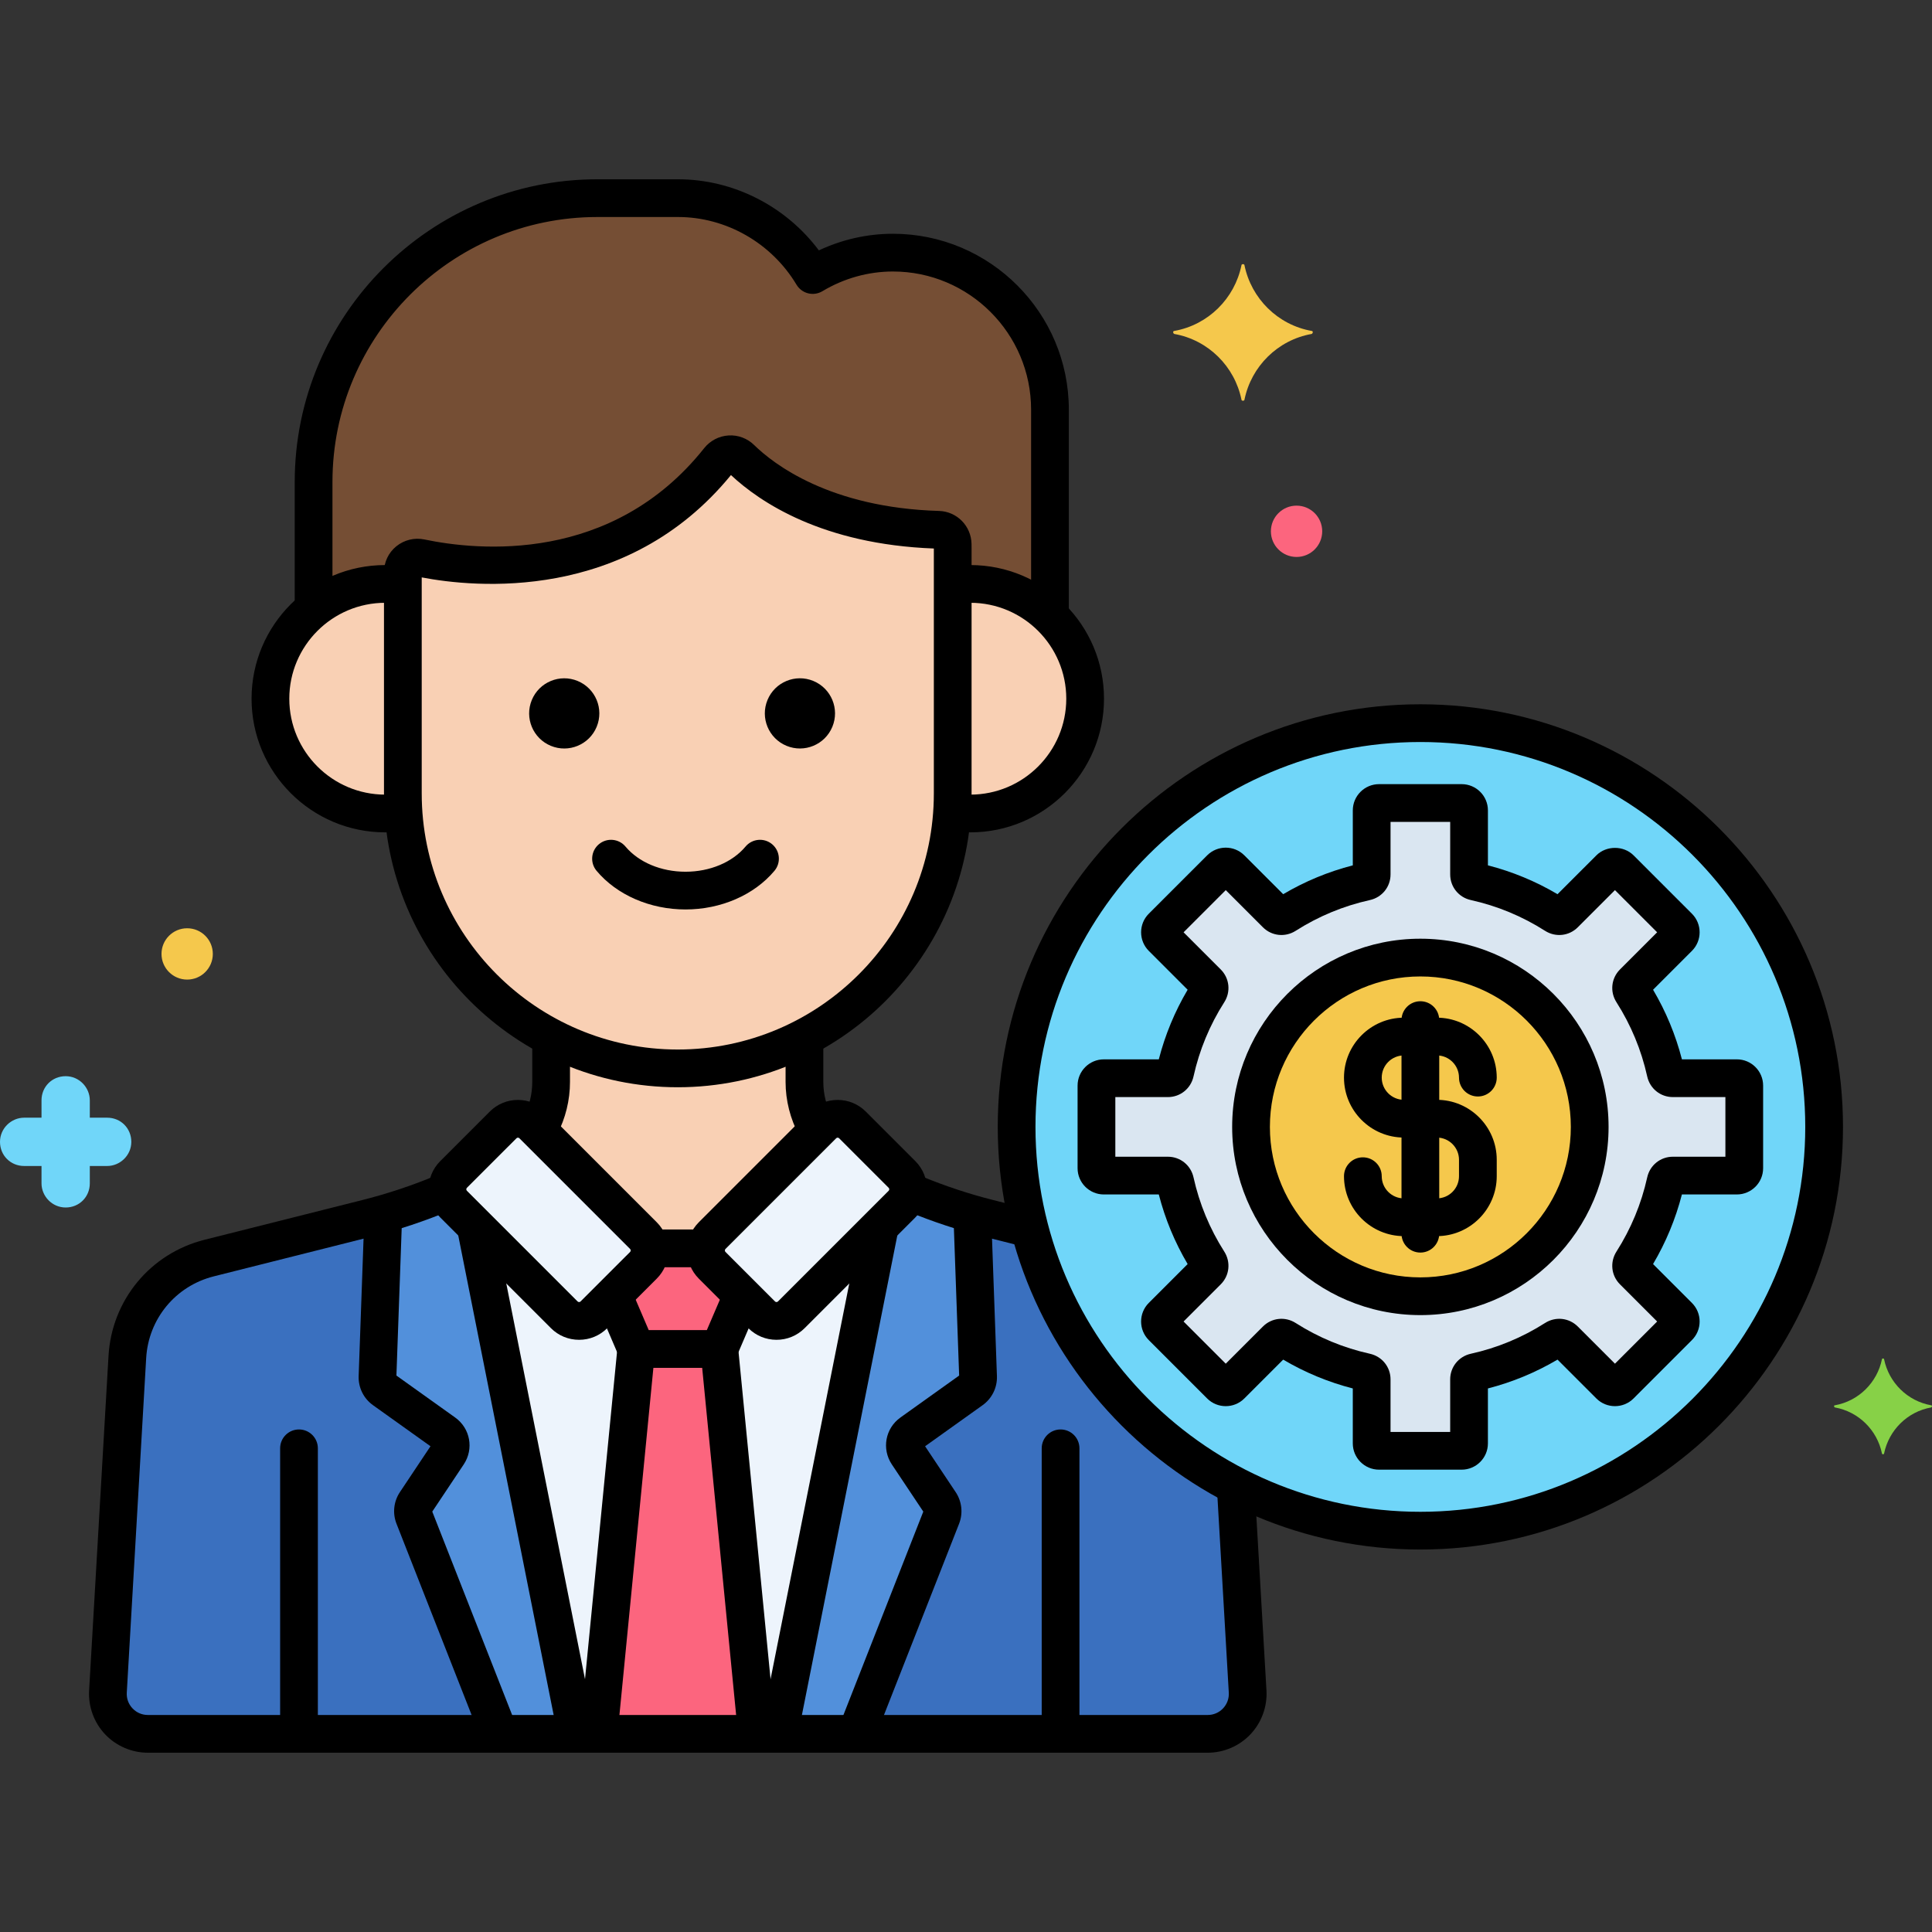 <?xml version="1.0" encoding="utf-8"?>
<!-- Generator: Adobe Illustrator 24.0.0, SVG Export Plug-In . SVG Version: 6.00 Build 0)  -->
<svg version="1.1" xmlns="http://www.w3.org/2000/svg" xmlns:xlink="http://www.w3.org/1999/xlink" x="0px" y="0px"
	 viewBox="0 0 256 256" enable-background="new 0 0 256 256" xml:space="preserve">
<rect x="0" y="0" width="256" height="256" fill="#333333" stroke="none"/>
<g id="Layer_1">
</g>
<g id="Layer_2">
</g>
<g id="Layer_3">
</g>
<g id="Layer_4">
</g>
<g id="Layer_5">
</g>
<g id="Layer_6">
</g>
<g id="Layer_7">
</g>
<g id="Layer_8">
</g>
<g id="Layer_9">
</g>
<g id="Layer_10">
</g>
<g id="Layer_11">
</g>
<g id="Layer_12">
</g>
<g id="Layer_13">
</g>
<g id="Layer_14">
</g>
<g id="Layer_15">
</g>
<g id="Layer_16">
</g>
<g id="Layer_17">
</g>
<g id="Layer_18">
</g>
<g id="Layer_19">
</g>
<g id="Layer_20">
</g>
<g id="Layer_21">
</g>
<g id="Layer_22">
</g>
<g id="Layer_23">
</g>
<g id="Layer_24">
</g>
<g id="Layer_25">
</g>
<g id="Layer_26">
</g>
<g id="Layer_27">
</g>
<g id="Layer_28">
</g>
<g id="Layer_29">
</g>
<g id="Layer_30">
</g>
<g id="Layer_31">
</g>
<g id="Layer_32">
</g>
<g id="Layer_33">
</g>
<g id="Layer_34">
</g>
<g id="Layer_35">
</g>
<g id="Layer_36">
</g>
<g id="Layer_37">
</g>
<g id="Layer_38">
</g>
<g id="Layer_39">
</g>
<g id="Layer_40">
</g>
<g id="Layer_41">
</g>
<g id="Layer_42">
</g>
<g id="Layer_43">
</g>
<g id="Layer_44">
</g>
<g id="Layer_45">
</g>
<g id="Layer_46">
</g>
<g id="Layer_47">
</g>
<g id="Layer_48">
</g>
<g id="Layer_49">
</g>
<g id="Layer_50">
</g>
<g id="Layer_51">
	<g>
		<g>
			<g>
				<circle fill="#70D6F9" cx="188.206" cy="149.321" r="53.5"/>
			</g>
		</g>
		<g>
			<g>
				<path fill="#DAE6F1" d="M230.145,142.869h-8.484c-0.463,0-0.857-0.326-0.957-0.778c-0.85-3.836-2.36-7.424-4.408-10.637
					c-0.249-0.391-0.201-0.899,0.127-1.227l6-6c0.383-0.383,0.383-1.003,0-1.386l-7.738-7.738c-0.383-0.383-1.003-0.383-1.386,0
					l-6,6c-0.328,0.328-0.836,0.376-1.227,0.127c-3.213-2.048-6.8-3.558-10.637-4.408c-0.452-0.1-0.778-0.494-0.778-0.957v-8.484
					c0-0.541-0.439-0.98-0.98-0.98h-10.944c-0.541,0-0.98,0.439-0.98,0.98v8.484c0,0.463-0.326,0.857-0.778,0.957
					c-3.836,0.85-7.424,2.36-10.637,4.408c-0.391,0.249-0.899,0.201-1.227-0.127l-6-6c-0.383-0.383-1.003-0.383-1.386,0
					l-7.738,7.738c-0.383,0.383-0.383,1.003,0,1.386l6,6c0.328,0.328,0.376,0.836,0.127,1.227c-2.047,3.213-3.558,6.8-4.408,10.637
					c-0.1,0.452-0.494,0.778-0.957,0.778h-8.484c-0.541,0-0.98,0.439-0.98,0.98v10.944c0,0.541,0.439,0.98,0.98,0.98h8.484
					c0.463,0,0.857,0.326,0.957,0.778c0.849,3.836,2.36,7.424,4.408,10.637c0.249,0.391,0.201,0.899-0.127,1.227l-6,6
					c-0.383,0.383-0.383,1.003,0,1.386l7.738,7.738c0.383,0.383,1.003,0.383,1.386,0l6-6c0.328-0.327,0.836-0.376,1.227-0.127
					c3.213,2.047,6.8,3.558,10.637,4.407c0.452,0.1,0.778,0.494,0.778,0.957v8.484c0,0.541,0.439,0.98,0.98,0.98h10.944
					c0.541,0,0.98-0.439,0.98-0.98v-8.484c0-0.463,0.326-0.857,0.778-0.957c3.836-0.85,7.424-2.36,10.637-4.407
					c0.391-0.249,0.899-0.201,1.227,0.127l6,6c0.383,0.383,1.003,0.383,1.386,0l7.738-7.738c0.383-0.383,0.383-1.003,0-1.386l-6-6
					c-0.328-0.327-0.376-0.836-0.127-1.227c2.047-3.213,3.558-6.8,4.408-10.637c0.1-0.452,0.494-0.778,0.957-0.778h8.484
					c0.541,0,0.98-0.439,0.98-0.98v-10.944C231.125,143.308,230.686,142.869,230.145,142.869z"/>
			</g>
		</g>
		<g>
			<g>
				
					<ellipse transform="matrix(0.987 -0.16 0.16 0.987 -21.488 32.075)" fill="#F5C84C" cx="188.206" cy="149.321" rx="22.439" ry="22.438"/>
			</g>
		</g>
		<g>
			<g>
				<path fill="#EDF4FC" d="M85.258,163.727L70.591,149.06c-1.085-1.084-2.843-1.084-3.928,0l-6.563,6.563
					c-1.085,1.085-1.085,2.843,0,3.928l14.667,14.667c1.085,1.085,2.843,1.085,3.928,0l6.563-6.563
					C86.343,166.57,86.343,164.811,85.258,163.727z"/>
			</g>
		</g>
		<g>
			<g>
				<path fill="#EDF4FC" d="M119.52,155.623l-6.563-6.563c-1.085-1.084-2.843-1.084-3.928,0l-14.667,14.667
					c-1.085,1.085-1.085,2.843,0,3.928l6.563,6.563c1.085,1.085,2.843,1.085,3.928,0l14.667-14.667
					C120.604,158.466,120.604,156.708,119.52,155.623z"/>
			</g>
		</g>
		<g>
			<g>
				<path fill="#F9D0B4" d="M106.593,143.361v-5.929c-5.031,2.634-10.739,4.134-16.783,4.134h0c-6.044,0-11.752-1.5-16.783-4.134
					v5.929c0,2.293-0.625,4.488-1.747,6.387l13.978,13.978c0.472,0.472,0.726,1.072,0.787,1.688h7.529
					c0.061-0.616,0.315-1.216,0.787-1.688l13.991-13.991C107.232,147.837,106.593,145.653,106.593,143.361z"/>
			</g>
		</g>
		<g>
			<g>
				<path fill="#EDF4FC" d="M165.317,224.138l-1.58-27.246c-13.363-6.888-23.456-19.227-27.315-34.089l-5.431-1.367
					c-3.653-0.919-7.222-2.135-10.681-3.617c-0.053,0.631-0.308,1.249-0.791,1.731l-14.667,14.667c-1.085,1.085-2.843,1.085-3.928,0
					l-6.563-6.563c-0.613-0.613-0.867-1.44-0.787-2.24h-7.529c0.08,0.8-0.174,1.627-0.787,2.24l-6.563,6.563
					c-1.085,1.085-2.843,1.085-3.928,0L60.1,159.551c-0.48-0.48-0.735-1.094-0.79-1.721c-3.451,1.477-7.014,2.684-10.657,3.601
					l-20.936,5.27c-6.101,1.536-10.495,6.86-10.844,13.142l-2.569,44.297c-0.176,3.042,2.243,5.605,5.29,5.605h140.435
					C163.074,229.744,165.493,227.18,165.317,224.138z"/>
			</g>
		</g>
		<g>
			<g>
				<path fill="#3A70BF" d="M63.025,162.476l-2.925-2.925c-0.48-0.48-0.735-1.094-0.79-1.721c-3.451,1.477-7.015,2.684-10.657,3.601
					l-20.936,5.27c-6.101,1.536-10.495,6.86-10.844,13.142l-2.569,44.297c-0.176,3.042,2.243,5.605,5.29,5.605h56.815
					L63.025,162.476z"/>
			</g>
		</g>
		<g>
			<g>
				<path fill="#3A70BF" d="M165.317,224.138l-1.58-27.246c-13.363-6.888-23.456-19.227-27.315-34.089l-5.431-1.367
					c-3.652-0.919-7.222-2.135-10.68-3.617c-0.053,0.631-0.308,1.249-0.791,1.731l-2.925,2.925l-13.383,67.268h56.815
					C163.074,229.744,165.493,227.18,165.317,224.138z"/>
			</g>
		</g>
		<g>
			<g>
				<path fill="#5290DB" d="M63.025,162.476l-2.925-2.925c-0.48-0.48-0.735-1.094-0.79-1.721c-2.772,1.187-5.619,2.189-8.519,3.017
					l-0.771,21.578c-0.024,0.685,0.296,1.337,0.854,1.735l7.98,5.7c0.897,0.641,1.124,1.878,0.512,2.795l-4.301,6.452
					c-0.37,0.556-0.446,1.258-0.202,1.879l11.293,28.757h10.252L63.025,162.476z"/>
			</g>
		</g>
		<g>
			<g>
				<path fill="#5290DB" d="M128.829,160.845c-2.9-0.83-5.746-1.838-8.518-3.026c-0.053,0.631-0.308,1.249-0.791,1.731l-2.925,2.925
					l-13.383,67.268h10.252l11.292-28.757c0.244-0.622,0.169-1.324-0.202-1.879l-4.302-6.452c-0.611-0.917-0.385-2.154,0.512-2.795
					l7.98-5.7c0.558-0.398,0.879-1.05,0.854-1.735L128.829,160.845z"/>
			</g>
		</g>
		<g>
			<g>
				<path fill="#FC657E" d="M94.361,167.654c-0.613-0.613-0.867-1.44-0.787-2.24h-7.529c0.08,0.8-0.174,1.627-0.787,2.24
					l-3.991,3.991l3.042,7.099h11l3.042-7.099L94.361,167.654z"/>
			</g>
		</g>
		<g>
			<g>
				<polygon fill="#FC657E" points="95.31,178.744 84.31,178.744 79.321,229.744 100.299,229.744 				"/>
			</g>
		</g>
		<g>
			<g>
				<path fill="#F9D0B4" d="M126.234,72.116c-0.021-1.033-0.848-1.885-1.881-1.915c-15.134-0.444-23.108-6.442-26.172-9.445
					c-0.836-0.82-2.187-0.733-2.916,0.183C81.96,77.672,62.331,75.311,55.731,73.929c-1.199-0.251-2.35,0.653-2.351,1.878v29.329
					c0,20.036,16.393,36.43,36.429,36.43h0c20.036,0,36.429-16.393,36.429-36.43V72.686
					C126.239,72.495,126.237,72.305,126.234,72.116z"/>
			</g>
		</g>
		<g>
			<g>
				<path fill="#754E34" d="M118.317,33.474c-3.882,0-7.511,1.097-10.63,2.967c-3.643-6.08-10.28-10.185-17.846-10.185H79.156
					c-20.681,0-37.603,16.921-37.603,37.603v16.849c2.602-2.082,5.898-3.335,9.49-3.335c0.796,0,1.575,0.067,2.338,0.185v-1.75
					c0.001-1.225,1.152-2.129,2.351-1.878c6.6,1.381,26.228,3.743,39.534-12.99c0.729-0.917,2.079-1.003,2.916-0.183
					c3.064,3.004,11.038,9.001,26.172,9.445c1.033,0.03,1.86,0.882,1.881,1.915c0.004,0.19,0.006,0.379,0.006,0.57v4.873
					c0.763-0.118,1.542-0.185,2.338-0.185c4.1,0,7.814,1.63,10.549,4.268V54.283C139.126,42.838,129.762,33.474,118.317,33.474z"/>
			</g>
		</g>
		<g>
			<g>
				<path fill="#F9D0B4" d="M128.577,77.373c-0.796,0-1.575,0.067-2.338,0.185v27.579c0,0.822-0.038,1.635-0.092,2.443
					c0.793,0.127,1.6,0.212,2.429,0.212c8.4,0,15.21-6.81,15.21-15.209S136.977,77.373,128.577,77.373z"/>
			</g>
		</g>
		<g>
			<g>
				<path fill="#F9D0B4" d="M53.38,105.137V77.558c-0.763-0.118-1.542-0.185-2.338-0.185c-8.4,0-15.21,6.81-15.21,15.21
					s6.81,15.209,15.21,15.209c0.829,0,1.636-0.084,2.429-0.212v-0.001C53.418,106.771,53.38,105.958,53.38,105.137z"/>
			</g>
		</g>
		<g>
			<g>
				<path d="M102.31,111.863c-1.058-0.887-2.635-0.748-3.522,0.31c-1.751,2.089-4.724,3.336-7.954,3.336s-6.203-1.247-7.954-3.336
					c-0.887-1.058-2.463-1.196-3.522-0.31c-1.058,0.887-1.197,2.464-0.31,3.522c2.689,3.208,7.096,5.123,11.786,5.123
					s9.097-1.915,11.786-5.123C103.507,114.327,103.368,112.75,102.31,111.863z"/>
			</g>
		</g>
		<g>
			<g>
				<ellipse transform="matrix(0.383 -0.924 0.924 0.383 -21.911 156.227)" cx="105.949" cy="94.51" rx="4.649" ry="4.649"/>
			</g>
		</g>
		<g>
			<g>
				<ellipse transform="matrix(0.383 -0.924 0.924 0.383 -41.184 127.383)" cx="74.73" cy="94.51" rx="4.649" ry="4.649"/>
			</g>
		</g>
		<g>
			<g>
				<path d="M140.532,189.41c-1.381,0-2.5,1.119-2.5,2.5v35.462c0,1.381,1.119,2.5,2.5,2.5s2.5-1.119,2.5-2.5V191.91
					C143.032,190.529,141.913,189.41,140.532,189.41z"/>
			</g>
		</g>
		<g>
			<g>
				<path d="M39.618,189.41c-1.381,0-2.5,1.119-2.5,2.5v35.462c0,1.381,1.119,2.5,2.5,2.5s2.5-1.119,2.5-2.5V191.91
					C42.118,190.529,40.999,189.41,39.618,189.41z"/>
			</g>
		</g>
		<g>
			<g>
				<g>
					<path d="M87.026,161.959L87.026,161.959l-14.667-14.667c-0.997-0.997-2.322-1.546-3.732-1.546s-2.735,0.549-3.731,1.546
						l-6.564,6.563c-2.057,2.058-2.057,5.405,0,7.463l14.667,14.667c0.997,0.997,2.322,1.546,3.732,1.546s2.735-0.549,3.731-1.546
						l6.564-6.563C89.083,167.364,89.083,164.017,87.026,161.959z M83.491,165.887l-6.564,6.563c-0.107,0.107-0.284,0.107-0.392,0
						l-14.667-14.667c-0.108-0.108-0.108-0.284,0-0.393l6.564-6.563c0.054-0.054,0.12-0.081,0.196-0.081s0.142,0.027,0.196,0.081
						l14.667,14.667C83.599,165.603,83.598,165.778,83.491,165.887z"/>
				</g>
			</g>
		</g>
		<g>
			<g>
				<g>
					<path d="M121.287,153.855l-6.563-6.563c-0.997-0.997-2.322-1.546-3.732-1.546s-2.735,0.549-3.731,1.546l-14.667,14.667
						c0,0,0,0,0,0c-2.057,2.058-2.057,5.405,0,7.463l6.563,6.563c0.997,0.997,2.322,1.546,3.732,1.546s2.735-0.549,3.731-1.546
						l14.667-14.667C123.344,159.261,123.344,155.913,121.287,153.855z M117.752,157.783l-14.667,14.667
						c-0.107,0.107-0.284,0.107-0.392,0l-6.563-6.563c-0.108-0.108-0.108-0.284,0-0.393l14.667-14.667
						c0.107-0.107,0.284-0.107,0.392,0l6.563,6.563C117.86,157.499,117.86,157.675,117.752,157.783z"/>
				</g>
			</g>
		</g>
		<g>
			<g>
				<path d="M110.295,148.092c-0.787-1.467-1.202-3.103-1.202-4.73v-5.326c0-1.381-1.119-2.5-2.5-2.5s-2.5,1.119-2.5,2.5v5.326
					c0,2.45,0.621,4.903,1.796,7.094c0.451,0.841,1.313,1.319,2.205,1.319c0.399,0,0.804-0.096,1.18-0.298
					C110.49,150.824,110.948,149.309,110.295,148.092z"/>
			</g>
		</g>
		<g>
			<g>
				<path d="M92.723,162.914h-6.185c-1.381,0-2.5,1.119-2.5,2.5s1.119,2.5,2.5,2.5h6.185c1.381,0,2.5-1.119,2.5-2.5
					S94.104,162.914,92.723,162.914z"/>
			</g>
		</g>
		<g>
			<g>
				<path d="M73.027,135.854c-1.381,0-2.5,1.119-2.5,2.5v5.007c0,1.61-0.394,3.217-1.139,4.646
					c-0.638,1.225-0.163,2.734,1.062,3.372c0.369,0.192,0.764,0.284,1.153,0.284c0.902,0,1.773-0.49,2.219-1.346
					c1.115-2.14,1.704-4.545,1.704-6.957v-5.007C75.527,136.974,74.408,135.854,73.027,135.854z"/>
			</g>
		</g>
		<g>
			<g>
				<path d="M136.559,160.26l-4.958-1.248c-3.165-0.797-6.332-1.845-9.414-3.115c-1.276-0.524-2.738,0.081-3.264,1.358
					c-0.526,1.276,0.082,2.738,1.359,3.265c3.303,1.361,6.701,2.486,10.098,3.342l4.958,1.248c0.205,0.051,0.41,0.076,0.612,0.076
					c1.119,0,2.137-0.757,2.422-1.891C138.71,161.956,137.898,160.598,136.559,160.26z"/>
			</g>
		</g>
		<g>
			<g>
				<path d="M167.813,223.994l-1.571-27.081c-0.08-1.379-1.282-2.439-2.64-2.352c-1.378,0.08-2.431,1.263-2.351,2.641l1.571,27.081
					c0.045,0.777-0.225,1.518-0.759,2.083c-0.534,0.566-1.257,0.878-2.035,0.878H19.593c-0.778,0-1.501-0.312-2.036-0.878
					s-0.803-1.306-0.758-2.083l2.569-44.303c0.291-5.217,3.891-9.58,8.958-10.855l20.936-5.27c3.561-0.896,7.094-2.075,10.503-3.504
					c1.273-0.533,1.874-1.998,1.34-3.271c-0.534-1.274-2-1.876-3.271-1.34c-3.179,1.332-6.474,2.431-9.792,3.266l-20.936,5.27
					c-7.202,1.813-12.317,8.014-12.729,15.422l-2.569,44.297c-0.124,2.134,0.646,4.249,2.113,5.804
					c1.467,1.555,3.535,2.446,5.672,2.446h140.435c2.137,0,4.205-0.892,5.671-2.446
					C167.166,228.244,167.937,226.128,167.813,223.994z"/>
			</g>
		</g>
		<g>
			<g>
				<g>
					<path d="M128.733,72.066c-0.047-2.378-1.939-4.295-4.307-4.364c-14.501-0.426-21.961-6.248-24.495-8.731
						c-0.902-0.885-2.138-1.354-3.4-1.27c-1.26,0.077-2.435,0.69-3.223,1.683c-12.217,15.362-29.99,13.581-37.065,12.099
						c-1.322-0.274-2.68,0.054-3.729,0.904c-1.038,0.843-1.633,2.089-1.634,3.445v29.305c0,21.466,17.464,38.93,38.93,38.93
						s38.929-17.464,38.929-38.93V72.686C128.739,72.478,128.737,72.271,128.733,72.066z M123.739,105.137
						c0,18.709-15.221,33.93-33.929,33.93c-18.709,0-33.93-15.221-33.93-33.93V76.509c6.903,1.324,27.114,3.393,40.976-13.561
						c3.833,3.588,12.118,9.173,26.883,9.733V105.137z"/>
				</g>
			</g>
		</g>
		<g>
			<g>
				<path d="M118.317,30.975c-3.383,0-6.734,0.756-9.813,2.202c-4.384-5.863-11.337-9.421-18.662-9.421H79.156
					c-22.113,0-40.103,17.99-40.103,40.104v16.068c0,1.381,1.119,2.5,2.5,2.5s2.5-1.119,2.5-2.5V63.859
					c0-19.356,15.747-35.104,35.103-35.104h10.686c6.369,0,12.385,3.438,15.701,8.971c0.341,0.568,0.894,0.979,1.537,1.14
					c0.643,0.162,1.324,0.06,1.893-0.28c2.849-1.709,6.08-2.611,9.344-2.611c10.096,0,18.309,8.213,18.309,18.309v26.642
					c0,1.381,1.119,2.5,2.5,2.5s2.5-1.119,2.5-2.5V54.283C141.626,41.431,131.169,30.975,118.317,30.975z"/>
			</g>
		</g>
		<g>
			<g>
				<path d="M128.577,74.873c-0.493,0-0.98,0.021-1.461,0.063c-1.376,0.118-2.396,1.328-2.278,2.704
					c0.117,1.376,1.332,2.39,2.704,2.278c0.341-0.029,0.687-0.045,1.036-0.045c7.008,0,12.709,5.701,12.709,12.709
					s-5.702,12.71-12.709,12.71c-0.366,0-0.744-0.021-1.155-0.063c-1.378-0.141-2.602,0.857-2.743,2.231
					c-0.142,1.373,0.857,2.602,2.23,2.743c0.583,0.06,1.129,0.089,1.668,0.089c9.765,0,17.709-7.944,17.709-17.71
					C146.287,82.817,138.342,74.873,128.577,74.873z"/>
			</g>
		</g>
		<g>
			<g>
				<path d="M52.016,105.247c-0.321,0.028-0.645,0.045-0.974,0.045c-7.008,0-12.709-5.702-12.709-12.71s5.702-12.709,12.709-12.709
					c0.334,0,0.665,0.014,0.992,0.04c1.38,0.115,2.583-0.911,2.695-2.287c0.112-1.376-0.912-2.583-2.288-2.695
					c-0.461-0.038-0.927-0.058-1.399-0.058c-9.765,0-17.709,7.944-17.709,17.709c0,9.766,7.944,17.71,17.709,17.71
					c0.478,0,0.951-0.022,1.418-0.064c1.375-0.123,2.391-1.337,2.268-2.712C54.605,106.14,53.387,105.123,52.016,105.247z"/>
			</g>
		</g>
		<g>
			<g>
				<path d="M99.04,170.04c-1.271-0.545-2.739,0.044-3.283,1.313l-2.096,4.891h-7.703l-2.073-4.837
					c-0.544-1.27-2.013-1.856-3.283-1.313c-1.269,0.544-1.857,2.014-1.313,3.282l2.723,6.353c0.394,0.92,1.298,1.516,2.298,1.516h11
					c1,0,1.904-0.596,2.298-1.516l2.745-6.406C100.897,172.054,100.309,170.584,99.04,170.04z"/>
			</g>
		</g>
		<g>
			<g>
				<path d="M97.798,178.501c-0.135-1.375-1.361-2.377-2.732-2.245c-1.374,0.135-2.379,1.357-2.245,2.731l4.879,49.878
					c0.126,1.292,1.214,2.257,2.485,2.257c0.082,0,0.164-0.004,0.247-0.012c1.374-0.135,2.379-1.357,2.245-2.731L97.798,178.501z"/>
			</g>
		</g>
		<g>
			<g>
				<path d="M84.554,176.256c-1.383-0.133-2.597,0.87-2.732,2.245l-4.881,49.889c-0.134,1.374,0.871,2.597,2.245,2.731
					c0.083,0.008,0.165,0.012,0.247,0.012c1.271,0,2.359-0.965,2.485-2.257l4.881-49.889
					C86.933,177.613,85.928,176.391,84.554,176.256z"/>
			</g>
		</g>
		<g>
			<g>
				<path d="M78.73,228.602l-13.223-66.466c-0.27-1.354-1.591-2.229-2.94-1.964c-1.354,0.27-2.233,1.586-1.964,2.94l13.223,66.466
					c0.237,1.189,1.281,2.012,2.45,2.012c0.162,0,0.326-0.016,0.49-0.048C78.12,231.272,78.999,229.956,78.73,228.602z"/>
			</g>
		</g>
		<g>
			<g>
				<path d="M68.226,228.175l-10.948-27.88l4.17-6.254c1.367-2.053,0.866-4.782-1.14-6.215l-7.78-5.558l0.746-20.873
					c0.049-1.38-1.029-2.538-2.409-2.587c-1.39-0.048-2.539,1.029-2.588,2.409l-0.754,21.118c-0.054,1.527,0.656,2.97,1.899,3.858
					l7.62,5.442l-4.057,6.085c-0.823,1.235-0.99,2.797-0.448,4.179l11.036,28.103c0.387,0.985,1.33,1.587,2.328,1.587
					c0.304,0,0.613-0.056,0.913-0.174C68.097,230.911,68.73,229.46,68.226,228.175z"/>
			</g>
		</g>
		<g>
			<g>
				<path d="M131.356,161.55c-0.05-1.38-1.208-2.473-2.588-2.409c-1.38,0.049-2.458,1.207-2.409,2.587l0.733,20.541l-7.78,5.558
					c-2.006,1.433-2.507,4.162-1.139,6.216l4.169,6.253l-10.954,27.896c-0.504,1.285,0.128,2.736,1.414,3.241
					c0.3,0.118,0.609,0.174,0.913,0.174c0.998,0,1.941-0.603,2.328-1.587l11.042-28.119c0.542-1.382,0.375-2.944-0.449-4.179
					l-4.056-6.084l7.62-5.442c1.243-0.889,1.953-2.331,1.899-3.858L131.356,161.55z"/>
			</g>
		</g>
		<g>
			<g>
				<path d="M117.041,160.232c-1.353-0.268-2.67,0.61-2.94,1.964l-13.219,66.444c-0.269,1.354,0.61,2.671,1.964,2.94
					c0.165,0.032,0.329,0.048,0.491,0.048c1.168,0,2.212-0.822,2.449-2.012l13.219-66.444
					C119.274,161.818,118.395,160.502,117.041,160.232z"/>
			</g>
		</g>
		<g>
			<g>
				<path fill="#87D147" d="M255.895,186.21c-3.158-0.561-5.613-3.017-6.245-6.104c0-0.14-0.281-0.14-0.281,0
					c-0.631,3.087-3.087,5.543-6.245,6.104c-0.14,0-0.14,0.21,0,0.281c3.158,0.562,5.613,3.017,6.245,6.104
					c0,0.14,0.281,0.14,0.281,0c0.631-3.087,3.087-5.543,6.245-6.104C256.035,186.42,256.035,186.21,255.895,186.21z"/>
			</g>
		</g>
		<g>
			<g>
				<path fill="#F5C84C" d="M173.8,43.85c-4.5-0.8-8-4.3-8.9-8.7c0-0.2-0.4-0.2-0.4,0c-0.9,4.4-4.4,7.9-8.9,8.7
					c-0.2,0-0.2,0.3,0,0.4c4.5,0.8,8,4.3,8.9,8.7c0,0.2,0.4,0.2,0.4,0c0.9-4.4,4.4-7.9,8.9-8.7C174,44.15,174,43.85,173.8,43.85z"/>
			</g>
		</g>
		<g>
			<g>
				<path fill="#FC657E" d="M171.8,67c-1.878,0-3.4,1.522-3.4,3.4c0,1.878,1.522,3.4,3.4,3.4c1.878,0,3.4-1.522,3.4-3.4
					C175.2,68.522,173.678,67,171.8,67z"/>
			</g>
		</g>
		<g>
			<g>
				<path fill="#70D6F9" d="M14.2,148.1h-2.3v-2.3c0-1.7-1.4-3.2-3.2-3.2s-3.2,1.4-3.2,3.2v2.3H3.2c-1.7,0-3.2,1.4-3.2,3.2
					s1.4,3.2,3.2,3.2h2.3v2.3c0,1.7,1.4,3.2,3.2,3.2s3.2-1.4,3.2-3.2v-2.3h2.3c1.7,0,3.2-1.4,3.2-3.2S16,148.1,14.2,148.1z"/>
			</g>
		</g>
		<g>
			<g>
				<path fill="#F5C84C" d="M24.8,123c-1.878,0-3.4,1.522-3.4,3.4c0,1.878,1.522,3.4,3.4,3.4c1.878,0,3.4-1.522,3.4-3.4
					C28.2,124.522,26.678,123,24.8,123z"/>
			</g>
		</g>
		<g>
			<g>
				<g>
					<path d="M188.206,93.321c-30.878,0-56,25.121-56,56s25.122,56,56,56s56-25.121,56-56S219.084,93.321,188.206,93.321z
						 M188.206,200.321c-28.122,0-51-22.879-51-51s22.878-51,51-51s51,22.879,51,51S216.328,200.321,188.206,200.321z"/>
				</g>
			</g>
		</g>
		<g>
			<g>
				<g>
					<path d="M230.145,140.369h-7.282c-0.834-3.242-2.116-6.336-3.822-9.223l5.15-5.151c1.357-1.356,1.357-3.564,0-4.921
						l-7.737-7.737c-1.314-1.316-3.608-1.316-4.922-0.001l-5.151,5.15c-2.887-1.706-5.979-2.987-9.223-3.822v-7.282
						c0-1.919-1.561-3.479-3.48-3.479h-10.944c-1.919,0-3.48,1.561-3.48,3.479v7.282c-3.243,0.835-6.336,2.116-9.223,3.822
						l-5.151-5.15c-1.356-1.357-3.564-1.357-4.921,0l-7.74,7.739c-1.354,1.356-1.354,3.563,0.001,4.92l5.15,5.151
						c-1.706,2.887-2.987,5.98-3.822,9.223h-7.282c-1.919,0-3.48,1.561-3.48,3.479v10.944c0,1.919,1.561,3.479,3.48,3.479h7.282
						c0.834,3.242,2.116,6.336,3.822,9.223l-5.152,5.152c-1.354,1.356-1.354,3.563,0.001,4.92l7.741,7.742
						c1.356,1.353,3.562,1.352,4.919-0.003l5.151-5.15c2.888,1.705,5.981,2.987,9.223,3.821v7.282c0,1.919,1.561,3.48,3.48,3.48
						h10.944c1.919,0,3.48-1.562,3.48-3.48v-7.282c3.242-0.834,6.334-2.116,9.223-3.821l5.153,5.153
						c1.357,1.353,3.563,1.352,4.919-0.003l7.738-7.739c0.658-0.657,1.02-1.531,1.02-2.46c0-0.93-0.362-1.804-1.02-2.461
						l-5.15-5.151c1.706-2.887,2.987-5.98,3.822-9.223h7.282c1.919,0,3.48-1.561,3.48-3.479v-10.944
						C233.625,141.93,232.064,140.369,230.145,140.369z M228.625,153.272h-6.963c-1.644,0-3.041,1.126-3.398,2.737
						c-0.774,3.498-2.146,6.807-4.075,9.834c-0.888,1.393-0.695,3.178,0.467,4.338l4.925,4.926l-5.589,5.589l-4.924-4.924
						c-1.162-1.162-2.945-1.357-4.339-0.469c-3.029,1.93-6.337,3.301-9.836,4.075c-1.61,0.358-2.735,1.755-2.735,3.397v6.964h-7.904
						v-6.964c0-1.642-1.125-3.039-2.738-3.397c-3.497-0.775-6.806-2.146-9.833-4.075c-1.392-0.888-3.177-0.694-4.338,0.468
						l-4.925,4.925l-5.589-5.589l4.924-4.924c1.164-1.162,1.356-2.947,0.469-4.34c-1.93-3.027-3.301-6.336-4.075-9.833
						c-0.357-1.612-1.754-2.738-3.397-2.738h-6.964v-7.903h6.964c1.644,0,3.041-1.126,3.397-2.737
						c0.774-3.498,2.146-6.807,4.075-9.834c0.887-1.391,0.695-3.174-0.467-4.338l-4.925-4.925l5.589-5.589l4.926,4.927
						c1.163,1.16,2.946,1.352,4.337,0.466c3.027-1.93,6.335-3.301,9.831-4.075c1.613-0.355,2.74-1.753,2.74-3.398v-6.963h7.904
						v6.963c0,1.646,1.127,3.043,2.737,3.397c3.498,0.775,6.806,2.146,9.833,4.076c1.391,0.887,3.175,0.695,4.338-0.468l4.925-4.925
						l5.589,5.589l-4.926,4.926c-1.161,1.163-1.353,2.946-0.466,4.337c1.93,3.027,3.301,6.336,4.075,9.833
						c0.357,1.612,1.754,2.738,3.398,2.738h6.963V153.272z"/>
				</g>
			</g>
		</g>
		<g>
			<g>
				<g>
					<path d="M188.206,124.383c-13.751,0-24.938,11.188-24.938,24.938s11.188,24.938,24.938,24.938s24.938-11.188,24.938-24.938
						S201.957,124.383,188.206,124.383z M188.206,169.26c-10.994,0-19.938-8.944-19.938-19.938s8.944-19.938,19.938-19.938
						s19.938,8.944,19.938,19.938S199.2,169.26,188.206,169.26z"/>
				</g>
			</g>
		</g>
		<g>
			<g>
				<g>
					<path d="M190.383,145.732h-4.354c-1.623,0-2.943-1.32-2.943-2.942s1.32-2.942,2.943-2.942h4.354
						c1.623,0,2.942,1.32,2.942,2.942c0,1.381,1.119,2.5,2.5,2.5s2.5-1.119,2.5-2.5c0-4.38-3.563-7.942-7.942-7.942h-4.354
						c-4.38,0-7.943,3.563-7.943,7.942s3.563,7.942,7.943,7.942h4.354c1.623,0,2.942,1.32,2.942,2.942v2.178
						c0,1.622-1.32,2.942-2.942,2.942h-4.354c-1.623,0-2.943-1.32-2.943-2.942c0-1.381-1.119-2.5-2.5-2.5s-2.5,1.119-2.5,2.5
						c0,4.38,3.563,7.942,7.943,7.942h4.354c4.379,0,7.942-3.563,7.942-7.942v-2.178
						C198.326,149.295,194.763,145.732,190.383,145.732z"/>
				</g>
			</g>
			<g>
				<g>
					<path d="M188.206,132.67c-1.381,0-2.5,1.119-2.5,2.5v28.302c0,1.381,1.119,2.5,2.5,2.5s2.5-1.119,2.5-2.5V135.17
						C190.706,133.789,189.587,132.67,188.206,132.67z"/>
				</g>
			</g>
		</g>
	</g>
</g>
<g id="Layer_52">
</g>
<g id="Layer_53">
</g>
<g id="Layer_54">
</g>
<g id="Layer_55">
</g>
<g id="Layer_56">
</g>
<g id="Layer_57">
</g>
<g id="Layer_58">
</g>
<g id="Layer_59">
</g>
<g id="Layer_60">
</g>
<g id="Layer_61">
</g>
<g id="Layer_62">
</g>
<g id="Layer_63">
</g>
<g id="Layer_64">
</g>
<g id="Layer_65">
</g>
<g id="Layer_66">
</g>
<g id="Layer_67">
</g>
<g id="Layer_68">
</g>
<g id="Layer_69">
</g>
<g id="Layer_70">
</g>
<g id="Layer_71">
</g>
<g id="Layer_72">
</g>
<g id="Layer_73">
</g>
<g id="Layer_74">
</g>
<g id="Layer_75">
</g>
<g id="Layer_76">
</g>
<g id="Layer_77">
</g>
<g id="Layer_78">
</g>
<g id="Layer_79">
</g>
<g id="Layer_80">
</g>
<g id="Layer_81">
</g>
<g id="Layer_82">
</g>
<g id="Layer_83">
</g>
<g id="Layer_84">
</g>
<g id="Layer_85">
</g>
<g id="Layer_86">
</g>
<g id="Layer_87">
</g>
<g id="Layer_88">
</g>
<g id="Layer_89">
</g>
<g id="Layer_90">
</g>
</svg>
